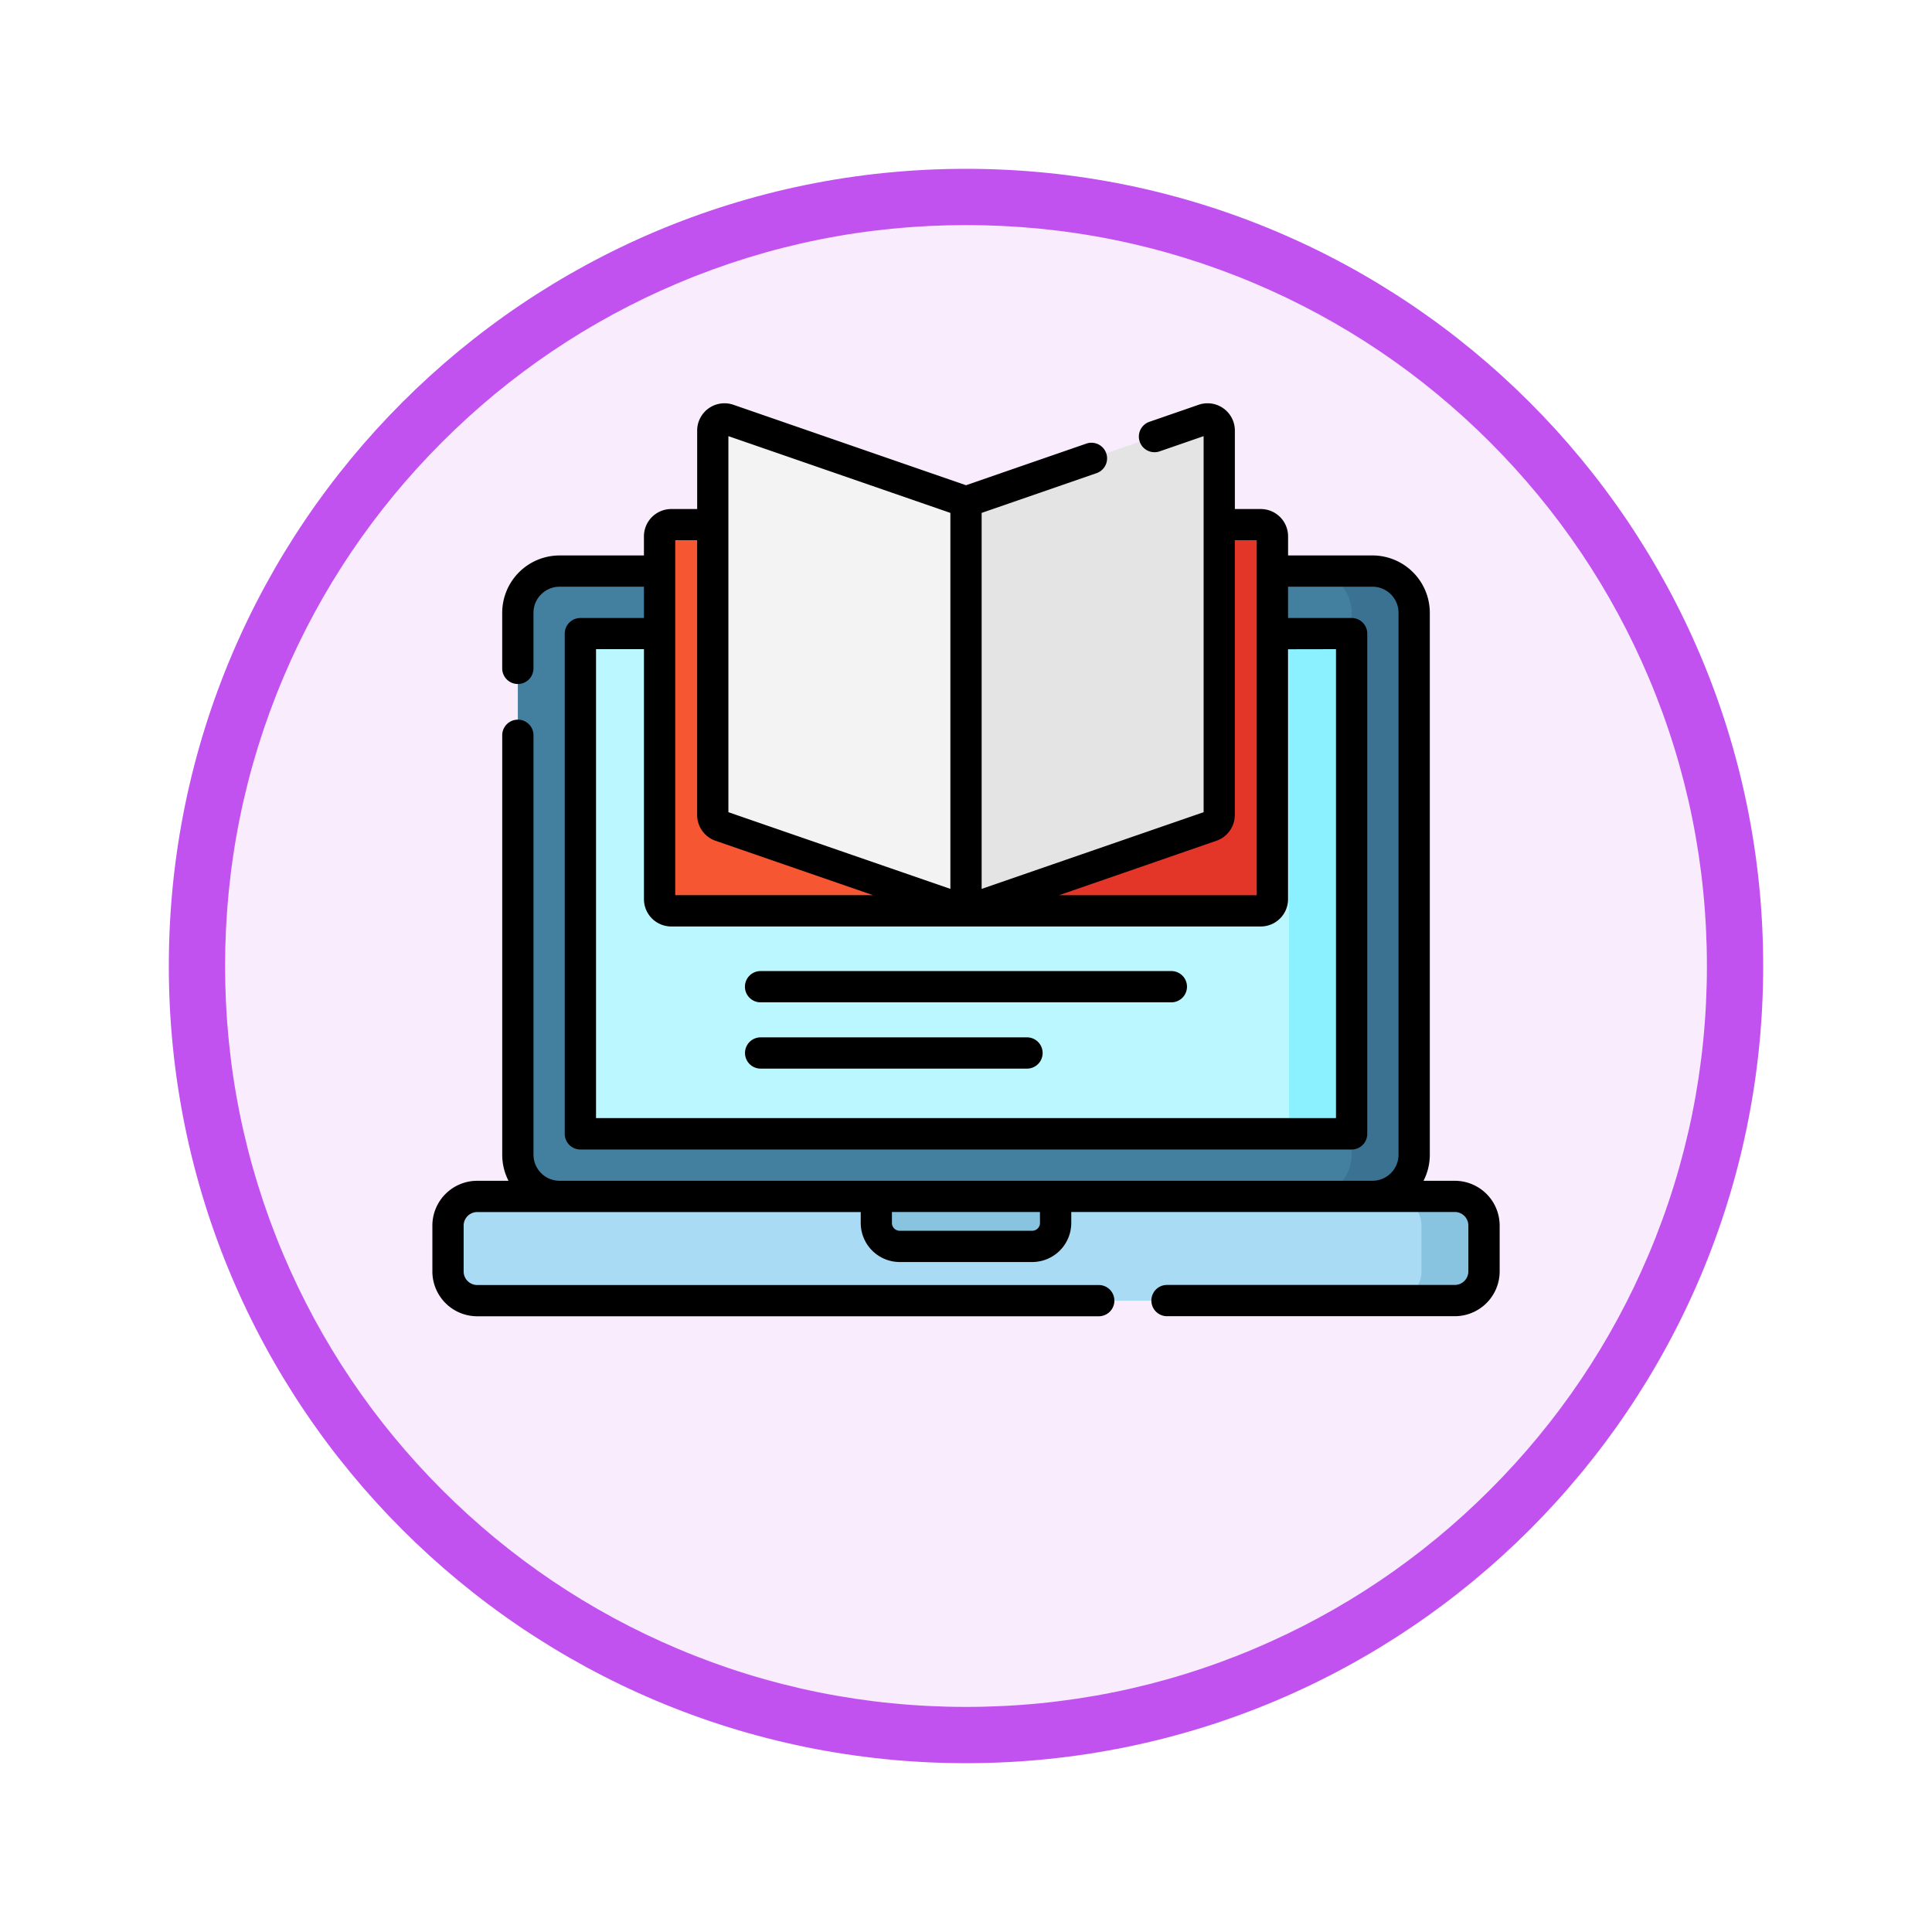 <svg xmlns="http://www.w3.org/2000/svg" xmlns:xlink="http://www.w3.org/1999/xlink" width="103" height="103" viewBox="0 0 103 103">
  <defs>
    <filter id="Path_978624" x="0" y="0" width="103" height="103" filterUnits="userSpaceOnUse">
      <feOffset dy="3" input="SourceAlpha"/>
      <feGaussianBlur stdDeviation="3" result="blur"/>
      <feFlood flood-opacity="0.161"/>
      <feComposite operator="in" in2="blur"/>
      <feComposite in="SourceGraphic"/>
    </filter>
  </defs>
  <g id="Group_1220872" data-name="Group 1220872" transform="translate(-171 -1382)">
    <g id="Group_1220771" data-name="Group 1220771" transform="translate(0 35)">
      <g id="Group_1220479" data-name="Group 1220479" transform="translate(-38.301 -1882)">
        <g id="Group_1214503" data-name="Group 1214503" transform="translate(218.301 3235)">
          <g id="Group_1211421" data-name="Group 1211421">
            <g id="Group_1208651" data-name="Group 1208651">
              <g id="Group_1178144" data-name="Group 1178144">
                <g id="Group_1177896" data-name="Group 1177896">
                  <g id="Group_1176881" data-name="Group 1176881">
                    <g id="Group_1175148" data-name="Group 1175148">
                      <g id="Group_1173798" data-name="Group 1173798">
                        <g id="Group_1171925" data-name="Group 1171925">
                          <g id="Group_1164524" data-name="Group 1164524">
                            <g id="Group_1144123" data-name="Group 1144123">
                              <g transform="matrix(1, 0, 0, 1, -9, -6)" filter="url(#Path_978624)">
                                <g id="Path_978624-2" data-name="Path 978624" transform="translate(9 6)" fill="#f8ecfd">
                                  <path d="M 42.5 83.5 C 36.964 83.5 31.595 82.416 26.541 80.279 C 21.659 78.214 17.274 75.257 13.509 71.491 C 9.743 67.726 6.786 63.341 4.721 58.459 C 2.584 53.405 1.5 48.036 1.5 42.5 C 1.5 36.964 2.584 31.595 4.721 26.541 C 6.786 21.659 9.743 17.274 13.509 13.509 C 17.274 9.743 21.659 6.786 26.541 4.721 C 31.595 2.584 36.964 1.5 42.5 1.5 C 48.036 1.5 53.405 2.584 58.459 4.721 C 63.341 6.786 67.726 9.743 71.491 13.509 C 75.257 17.274 78.214 21.659 80.279 26.541 C 82.416 31.595 83.5 36.964 83.5 42.5 C 83.5 48.036 82.416 53.405 80.279 58.459 C 78.214 63.341 75.257 67.726 71.491 71.491 C 67.726 75.257 63.341 78.214 58.459 80.279 C 53.405 82.416 48.036 83.5 42.5 83.5 Z" stroke="none"/>
                                  <path d="M 42.5 3 C 37.166 3 31.994 4.044 27.126 6.103 C 22.422 8.092 18.198 10.941 14.569 14.569 C 10.941 18.198 8.092 22.422 6.103 27.126 C 4.044 31.994 3 37.166 3 42.5 C 3 47.834 4.044 53.006 6.103 57.874 C 8.092 62.578 10.941 66.802 14.569 70.431 C 18.198 74.059 22.422 76.908 27.126 78.897 C 31.994 80.956 37.166 82 42.5 82 C 47.834 82 53.006 80.956 57.874 78.897 C 62.578 76.908 66.802 74.059 70.431 70.431 C 74.059 66.802 76.908 62.578 78.897 57.874 C 80.956 53.006 82 47.834 82 42.5 C 82 37.166 80.956 31.994 78.897 27.126 C 76.908 22.422 74.059 18.198 70.431 14.569 C 66.802 10.941 62.578 8.092 57.874 6.103 C 53.006 4.044 47.834 3 42.5 3 M 42.5 0 C 65.972 0 85 19.028 85 42.5 C 85 65.972 65.972 85 42.5 85 C 19.028 85 0 65.972 0 42.5 C 0 19.028 19.028 0 42.5 0 Z" stroke="none" fill="#c252f0"/>
                                </g>
                              </g>
                            </g>
                          </g>
                        </g>
                      </g>
                    </g>
                  </g>
                </g>
              </g>
            </g>
          </g>
        </g>
      </g>
      <g id="aprender-en-linea_1_" data-name="aprender-en-linea (1)" transform="translate(194.051 1331.5)">
        <path id="Path_1160634" data-name="Path 1160634" d="M61.176,423.056H9.056A1.556,1.556,0,0,1,7.5,421.5v-2.445A1.556,1.556,0,0,1,9.056,417.5h52.12a1.556,1.556,0,0,1,1.556,1.556V421.5A1.556,1.556,0,0,1,61.176,423.056Z" transform="translate(-6.667 -338.215)" fill="#a9dbf5"/>
        <path id="Path_1160635" data-name="Path 1160635" d="M463.834,417.5H460.5a1.556,1.556,0,0,1,1.556,1.556V421.5a1.556,1.556,0,0,1-1.556,1.556h3.334a1.556,1.556,0,0,0,1.556-1.556v-2.445A1.556,1.556,0,0,0,463.834,417.5Z" transform="translate(-409.325 -338.215)" fill="#88c3e0"/>
        <path id="Path_1160636" data-name="Path 1160636" d="M86.563,150.838H43.223A2.223,2.223,0,0,1,41,148.616V119.724a2.223,2.223,0,0,1,2.222-2.223h43.34a2.223,2.223,0,0,1,2.223,2.222v28.892A2.222,2.222,0,0,1,86.563,150.838Z" transform="translate(-36.444 -71.554)" fill="#4380a0"/>
        <path id="Path_1160637" data-name="Path 1160637" d="M426.556,148.615a2.223,2.223,0,0,1-2.223,2.223H421a2.223,2.223,0,0,0,2.223-2.223V119.723A2.222,2.222,0,0,0,421,117.5h3.328a2.222,2.222,0,0,1,2.223,2.223Z" transform="translate(-374.214 -71.554)" fill="#3b7191"/>
        <path id="Path_1160638" data-name="Path 1160638" d="M112.118,174.17H71V147.5h41.117Z" transform="translate(-63.11 -98.22)" fill="#bbf7ff"/>
        <path id="Path_1160639" data-name="Path 1160639" d="M410.995,147.5h3.334v26.67h-3.334Z" transform="translate(-365.321 -98.22)" fill="#8bf0ff"/>
        <path id="Path_1160640" data-name="Path 1160640" d="M125.336,115.825H109.623A.623.623,0,0,1,109,115.2V95.86a.623.623,0,0,1,.623-.623h15.713Z" transform="translate(-96.887 -51.765)" fill="#f75632"/>
        <path id="Path_1160641" data-name="Path 1160641" d="M271.714,115.825H256V95.237h15.714a.623.623,0,0,1,.623.623V115.2A.623.623,0,0,1,271.714,115.825Z" transform="translate(-227.551 -51.765)" fill="#e33629"/>
        <path id="Path_1160642" data-name="Path 1160642" d="M148.014,70.726,134.932,66.2a.623.623,0,0,1-.419-.588V45.123a.623.623,0,0,1,.826-.588l12.675,4.383Z" transform="translate(-119.565 -6.667)" fill="#f3f3f3"/>
        <path id="Path_1160643" data-name="Path 1160643" d="M256,70.726,269.082,66.2a.623.623,0,0,0,.419-.588V45.123a.623.623,0,0,0-.826-.588L256,48.918Z" transform="translate(-227.551 -6.667)" fill="#e4e4e4"/>
        <path id="Path_1160644" data-name="Path 1160644" d="M221.309,420.167h-7.061A1.248,1.248,0,0,1,213,418.919V417.5h9.557v1.419A1.248,1.248,0,0,1,221.309,420.167Z" transform="translate(-189.329 -338.215)" fill="#88c3e0"/>
        <g id="Group_1220770" data-name="Group 1220770" transform="translate(0 37)">
          <path id="Path_1160645" data-name="Path 1160645" d="M54.509,78.451H52.84a3.037,3.037,0,0,0,.336-1.39V48.168a3.06,3.06,0,0,0-3.056-3.056h-4.5V44.094a1.457,1.457,0,0,0-1.456-1.456H42.783V38.456a1.456,1.456,0,0,0-1.932-1.376l-2.625.908a.833.833,0,0,0,.545,1.575l2.346-.811V58.8L29.283,62.889V42.844l6.127-2.119a.833.833,0,0,0-.545-1.575l-6.416,2.219-12.4-4.289a1.456,1.456,0,0,0-1.932,1.376v4.182H12.735a1.457,1.457,0,0,0-1.456,1.456v1.019h-4.5a3.06,3.06,0,0,0-3.056,3.056v2.964a.833.833,0,0,0,1.667,0V48.169A1.391,1.391,0,0,1,6.779,46.78h4.5v1.667H7.89a.834.834,0,0,0-.833.833v26.67a.833.833,0,0,0,.833.833H49.008a.833.833,0,0,0,.833-.833V49.279a.833.833,0,0,0-.833-.833H45.619V46.779h4.5a1.391,1.391,0,0,1,1.389,1.389V77.061a1.391,1.391,0,0,1-1.389,1.389H6.78a1.391,1.391,0,0,1-1.389-1.389V54.7a.833.833,0,0,0-1.667,0V77.062a3.035,3.035,0,0,0,.335,1.389H2.389A2.392,2.392,0,0,0,0,80.84v2.445a2.392,2.392,0,0,0,2.389,2.389H35.526a.833.833,0,0,0,0-1.667H2.389a.723.723,0,0,1-.722-.722V80.84a.723.723,0,0,1,.722-.722H22.837V80.7a2.084,2.084,0,0,0,2.082,2.082H31.98A2.084,2.084,0,0,0,34.061,80.7v-.586H54.509a.723.723,0,0,1,.722.722v2.445a.723.723,0,0,1-.722.722H39.165a.833.833,0,0,0,0,1.667H54.509A2.392,2.392,0,0,0,56.9,83.285V80.84a2.392,2.392,0,0,0-2.389-2.389ZM41.8,60.323a1.457,1.457,0,0,0,.98-1.376V44.3h1.168V63.226H33.41ZM15.782,38.752l11.834,4.092V62.889L15.782,58.8ZM12.947,44.3h1.168V58.947a1.457,1.457,0,0,0,.98,1.376l8.394,2.9H12.947Zm35.227,5.808v25H8.725v-25H11.28V63.437a1.457,1.457,0,0,0,1.456,1.456H44.163a1.457,1.457,0,0,0,1.456-1.456V50.113ZM32.394,80.7a.415.415,0,0,1-.415.415H24.919A.415.415,0,0,1,24.5,80.7v-.586h7.89Z" transform="translate(0 -37)"/>
          <path id="Path_1160646" data-name="Path 1160646" d="M172.718,309.387h-21.9a.833.833,0,1,0,0,1.667h21.9a.833.833,0,1,0,0-1.667Z" transform="translate(-133.321 -279.117)"/>
          <path id="Path_1160647" data-name="Path 1160647" d="M165.022,341.2h-14.2a.833.833,0,1,0,0,1.667h14.2a.833.833,0,1,0,0-1.667Z" transform="translate(-133.321 -307.396)"/>
        </g>
      </g>
    </g>
  </g>
</svg>
